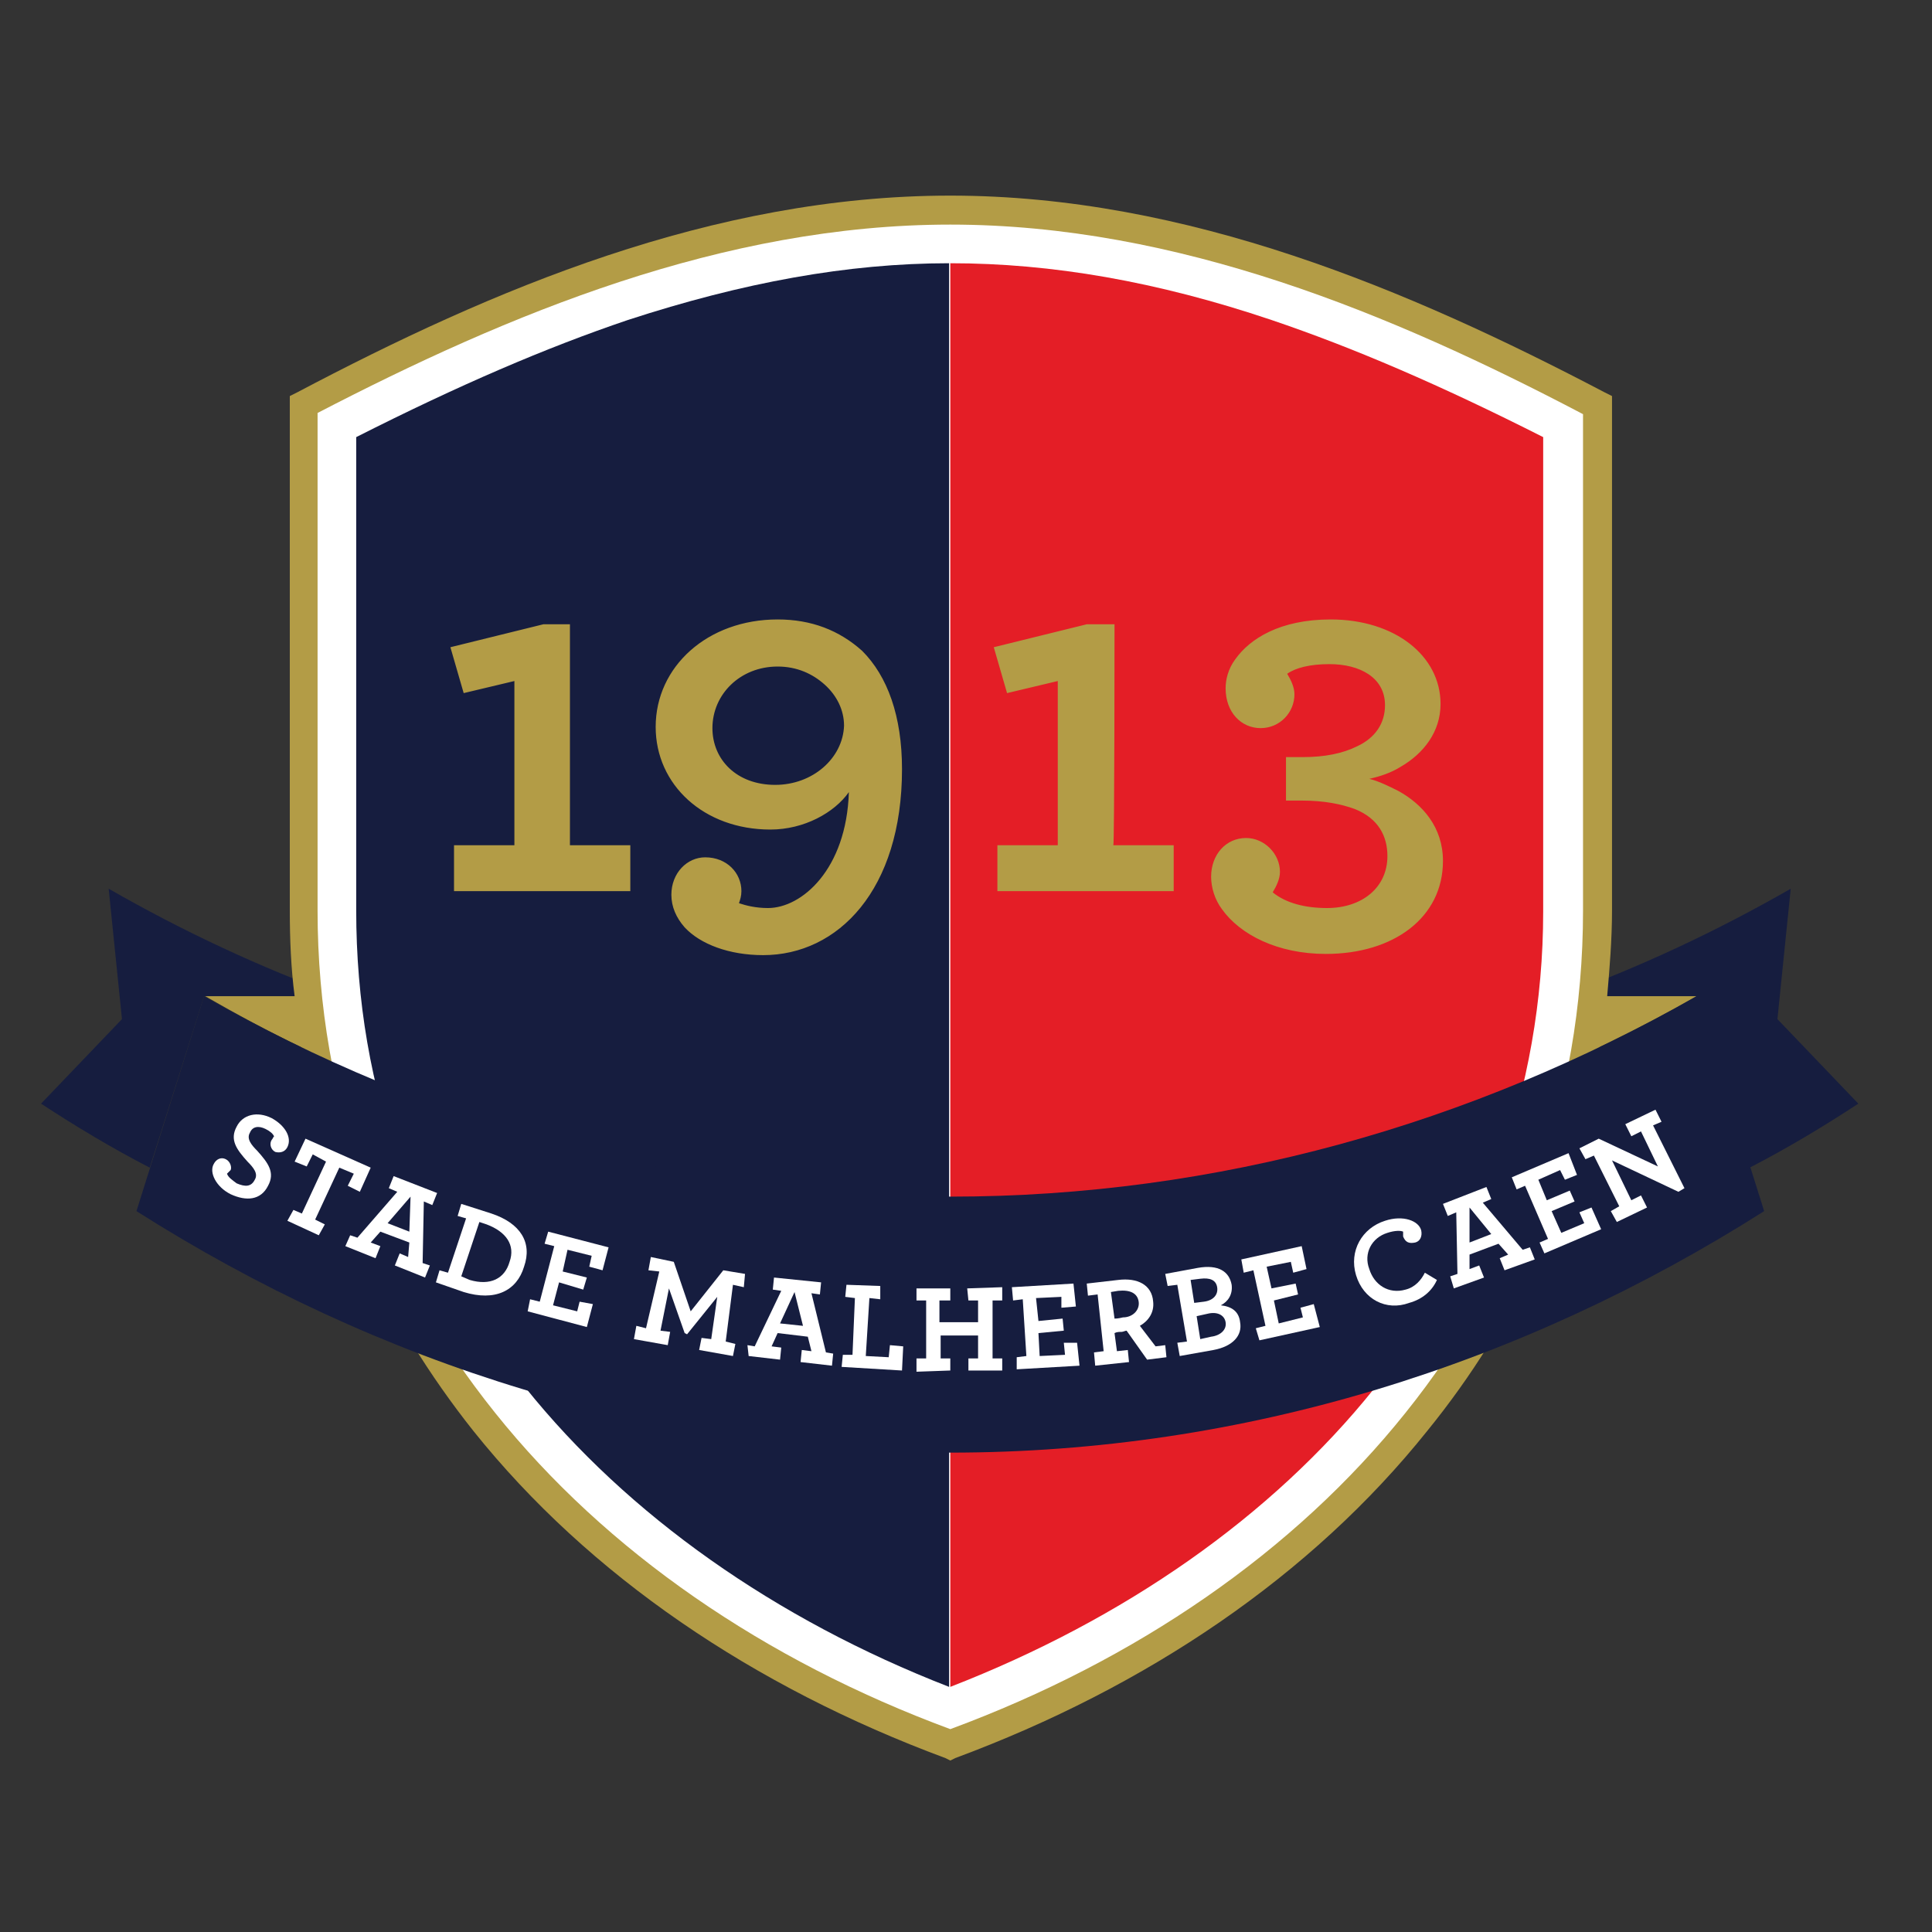 <?xml version="1.0" encoding="utf-8"?>
<!-- Generator: Adobe Illustrator 19.1.0, SVG Export Plug-In . SVG Version: 6.00 Build 0)  -->
<svg version="1.1" id="Layer_1" xmlns="http://www.w3.org/2000/svg" xmlns:xlink="http://www.w3.org/1999/xlink" x="0px" y="0px"
	 viewBox="0 0 160 160" style="enable-background:new 0 0 160 160;" xml:space="preserve">
<rect x="0" y="0" width="160" height="160" fill="#333333" stroke="none"/>
<style type="text/css">
	.st0{fill:#161D3F;}
	.st1{fill:#B39C46;}
	.st2{fill:#FFFFFF;}
	.st3{fill:#E41E26;}
</style>
<path class="st0" d="M144.9,96.7c3.1-1.6,6.1-3.4,9-5.3l-6.7-7l1.1-10.8c-6.1,3.5-12.5,6.5-19.1,8.9h11.2L144.9,96.7L144.9,96.7z"/>
<path class="st0" d="M12.4,96.7c-3.1-1.6-6.1-3.4-9-5.3l6.7-7L9,73.6c6.1,3.5,12.5,6.5,19.1,8.9H16.9C16.9,82.5,12.4,96.7,12.4,96.7
	z"/>
<path class="st1" d="M140.5,82.5L140.5,82.5l-7.4,0c0.2-2.3,0.4-4.7,0.4-7.1V32.8l-0.6-0.3C116.7,24,98.3,16.2,78.7,16.2
	c-19.7,0-38,7.8-54.1,16.3l-0.6,0.3v42.6c0,2.4,0.1,4.8,0.4,7.1h-7.4v0v0c2.6,1.5,5.2,2.9,7.9,4.2c2,11.9,7,22.6,14.3,31.8
	c9.6,12,23.2,21.2,39.1,27.1l0.4,0.2l0.4-0.2c15.9-5.9,29.5-15.1,39.1-27.1c7.4-9.1,12.4-19.9,14.3-31.8
	C135.2,85.4,137.9,84,140.5,82.5L140.5,82.5z"/>
<path class="st2" d="M131.1,75.4c0,15.9-5.4,30-14.7,41.6c-9.2,11.5-22.3,20.5-37.7,26.2C63.3,137.5,50.2,128.5,41,117
	c-9.3-11.6-14.7-25.7-14.7-41.6V34.2C42.1,26,59.9,18.6,78.7,18.6c18.8,0,36.6,7.4,52.4,15.7L131.1,75.4L131.1,75.4z"/>
<path class="st0" d="M52,26.5c-6.8,2.3-14,5.4-22.5,9.7v39.2c0,7.4,1.2,14.6,3.7,21.3c2.4,6.5,5.8,12.6,10.3,18.2
	c8.5,10.6,20.7,19.2,35.1,24.8V21.8C70.2,21.8,61.5,23.4,52,26.5L52,26.5z"/>
<path class="st3" d="M113.8,115c4.5-5.6,8-11.7,10.3-18.2c2.4-6.8,3.7-13.9,3.7-21.3V36.2c-8.5-4.3-15.7-7.4-22.5-9.7
	c-9.5-3.2-18.2-4.7-26.6-4.7v117.9C93.1,134.1,105.3,125.6,113.8,115L113.8,115z"/>
<path class="st0" d="M140.5,82.5c-18.6,10.6-39.7,16.6-61.8,16.6s-43.2-6-61.8-16.6l-5.6,17.8c20,12.7,43,20,67.4,20
	s47.4-7.3,67.4-20L140.5,82.5L140.5,82.5z"/>
<path class="st2" d="M17.7,96.4c0.2-0.4,0.6-0.6,1-0.4c0.4,0.2,0.5,0.7,0.4,0.9c-0.1,0.1-0.2,0.2-0.3,0.3c0.1,0.3,0.4,0.5,0.8,0.8
	c0.7,0.3,1.2,0.3,1.5-0.3c0.3-0.5-0.1-1-0.6-1.5c-0.9-1-1.5-1.8-0.9-2.9c0.5-1,1.7-1.3,2.9-0.7c1.1,0.6,1.7,1.6,1.3,2.4
	c-0.2,0.4-0.6,0.5-1,0.4c-0.4-0.2-0.5-0.7-0.3-1c0.1-0.1,0.1-0.2,0.2-0.3c-0.1-0.2-0.3-0.4-0.7-0.6c-0.6-0.3-1.1-0.2-1.3,0.3
	c-0.3,0.5,0.1,1,0.6,1.5c0.9,1,1.5,1.8,0.9,2.9c-0.6,1.2-1.8,1.3-3.1,0.7C17.9,98.3,17.3,97.1,17.7,96.4"/>
<polygon class="st2" points="24.3,100.2 25,100.5 27,96.2 25.9,95.6 25.4,96.6 24.4,96.2 25.3,94.3 30.7,96.7 29.8,98.7 28.8,98.2 
	29.3,97.2 28.1,96.7 26.1,101 26.9,101.4 26.4,102.3 23.8,101.1 "/>
<path class="st2" d="M29,102.3l0.6,0.2l3.3-3.8l-0.7-0.3l0.4-1l3.6,1.4l-0.4,1l-0.7-0.3l-0.1,5.1l0.6,0.2l-0.4,1l-2.5-1l0.4-1
	l0.7,0.3l0.1-1.2l-2.4-0.9l-0.8,0.9l0.8,0.3l-0.4,1l-2.5-1L29,102.3L29,102.3z M33.9,102l0.1-2.9l-1.9,2.2L33.9,102L33.9,102z"/>
<path class="st2" d="M36.4,105.2l0.7,0.2l1.5-4.5l-0.7-0.2l0.3-1l2.5,0.8c2.4,0.8,3.4,2.4,2.7,4.4c-0.6,2-2.4,2.9-5,2.1l-2.3-0.8
	L36.4,105.2L36.4,105.2z M38.9,106c1.7,0.5,2.9-0.1,3.3-1.5c0.5-1.4-0.3-2.5-1.9-3.1l-0.6-0.2l-1.5,4.5L38.9,106L38.9,106z"/>
<polygon class="st2" points="43.9,107.6 44.7,107.8 45.9,103.2 45.1,103 45.4,102 50.4,103.3 49.9,105.2 48.8,104.9 49,104 
	47,103.5 46.6,105.3 48.6,105.8 48.3,106.8 46.3,106.2 45.8,108.1 47.8,108.6 48,107.8 49.1,108 48.6,109.9 43.7,108.6 "/>
<polygon class="st2" points="52.7,109.8 53.5,110 54.6,105.3 53.7,105.2 53.9,104.1 55.8,104.5 57.2,108.6 59.9,105.2 61.7,105.5 
	61.6,106.6 60.7,106.4 60.1,111.1 60.9,111.3 60.7,112.3 57.9,111.8 58.1,110.8 58.9,110.9 59.4,107.4 56.9,110.5 56.7,110.4 
	55.4,106.7 54.7,110.2 55.5,110.3 55.3,111.4 52.5,110.9 "/>
<path class="st2" d="M61.9,111.4l0.6,0.1l2.2-4.6l-0.7-0.1l0.1-1l3.9,0.4l-0.1,1l-0.7-0.1l1.2,4.9l0.6,0.1l-0.1,1l-2.6-0.3l0.1-1
	l0.8,0.1l-0.3-1.2l-2.5-0.3l-0.5,1.1l0.8,0.1l-0.1,1l-2.6-0.3L61.9,111.4L61.9,111.4z M66.5,109.8l-0.7-2.8l-1.2,2.6L66.5,109.8
	L66.5,109.8z"/>
<polygon class="st2" points="69.8,112.2 70.6,112.2 70.8,107.5 70,107.4 70.1,106.4 72.9,106.5 72.9,107.6 72,107.5 71.7,112.3 
	73.6,112.4 73.7,111.4 74.8,111.5 74.7,113.5 69.7,113.2 "/>
<polygon class="st2" points="75.9,112.5 76.7,112.5 76.7,107.7 75.9,107.7 75.9,106.7 78.7,106.7 78.7,107.7 77.8,107.7 77.8,109.5 
	81,109.5 81,107.7 80.2,107.7 80.1,106.7 83,106.6 83,107.7 82.2,107.7 82.2,112.5 83,112.5 83,113.5 80.2,113.5 80.2,112.5 
	81,112.5 81,110.6 77.9,110.6 77.9,112.5 78.7,112.5 78.7,113.5 75.9,113.6 "/>
<polygon class="st2" points="84.2,112.4 85,112.3 84.7,107.6 83.9,107.7 83.8,106.6 88.9,106.3 89.1,108.2 87.9,108.3 87.9,107.4 
	85.8,107.5 86,109.4 88,109.2 88.1,110.2 86,110.4 86.1,112.3 88.2,112.2 88.1,111.2 89.2,111.2 89.4,113.1 84.2,113.4 "/>
<path class="st2" d="M90.6,112l0.8-0.1l-0.5-4.7l-0.8,0.1l-0.1-1l2.6-0.3c1.6-0.2,2.8,0.4,2.9,1.8c0.1,0.9-0.4,1.6-1.1,2l1.3,1.7
	l0.8-0.1l0.1,1l-1.6,0.2l-1.7-2.4c-0.1,0-0.3,0.1-0.4,0.1c-0.2,0-0.4,0-0.6,0.1l0.2,1.5l0.9-0.1l0.1,1l-2.8,0.3L90.6,112L90.6,112z
	 M94.3,107.8c-0.1-0.7-0.7-1-1.7-0.9L92,107l0.3,2.2c0.1,0,0.3,0,0.7-0.1C93.8,109.1,94.4,108.5,94.3,107.8"/>
<path class="st2" d="M97.5,111.2l0.8-0.1l-0.8-4.7l-0.8,0.1l-0.2-1l2.7-0.5c1.7-0.3,2.6,0.3,2.8,1.4c0.1,0.8-0.3,1.4-0.9,1.7
	c0.9,0.1,1.5,0.5,1.6,1.4c0.2,1.1-0.6,2-2.2,2.3l-2.8,0.5L97.5,111.2L97.5,111.2z M99.7,107.8c0.8-0.1,1.2-0.6,1.1-1.2
	c-0.1-0.6-0.6-0.8-1.4-0.7l-0.8,0.1l0.3,1.9L99.7,107.8L99.7,107.8z M100.3,110.7c0.8-0.1,1.3-0.6,1.2-1.2c-0.1-0.6-0.7-0.9-1.5-0.7
	l-0.9,0.2l0.3,1.9L100.3,110.7L100.3,110.7z"/>
<polygon class="st2" points="104,110 104.8,109.8 103.8,105.2 103,105.4 102.8,104.3 107.8,103.2 108.2,105.1 107.1,105.4 
	106.9,104.5 104.9,104.9 105.3,106.7 107.3,106.3 107.5,107.2 105.5,107.7 105.9,109.6 107.9,109.1 107.7,108.3 108.8,108 
	109.3,109.9 104.3,111 "/>
<path class="st2" d="M112.3,105.6c-0.6-2,0.5-3.9,2.4-4.5c1.5-0.5,2.8,0,3,0.8c0.1,0.5-0.1,0.9-0.5,1c-0.5,0.1-0.8,0-1-0.5
	c0-0.1,0-0.3,0-0.4c-0.2-0.1-0.7-0.1-1.3,0.1c-1.3,0.4-2,1.7-1.5,3c0.4,1.3,1.6,2.1,3,1.7c0.8-0.2,1.3-0.8,1.6-1.4l1,0.6
	c-0.4,0.9-1.2,1.6-2.3,1.9C114.8,108.6,112.9,107.6,112.3,105.6"/>
<path class="st2" d="M120.1,105.7l0.6-0.2l-0.1-5.1l-0.7,0.3l-0.4-1l3.6-1.4l0.4,1l-0.7,0.3l3.3,3.9l0.6-0.2l0.4,1l-2.5,0.9l-0.4-1
	l0.7-0.3l-0.8-0.9l-2.4,0.9l0,1.2l0.8-0.3l0.4,1l-2.5,0.9L120.1,105.7L120.1,105.7z M123.5,102.2l-1.8-2.2l0,2.9L123.5,102.2
	L123.5,102.2z"/>
<polygon class="st2" points="127.5,102.9 128.2,102.6 126.3,98.2 125.6,98.5 125.2,97.5 129.9,95.5 130.6,97.3 129.6,97.7 
	129.2,96.9 127.4,97.7 128.1,99.4 130,98.6 130.4,99.5 128.5,100.3 129.3,102.1 131.2,101.3 130.8,100.4 131.8,100 132.6,101.8 
	127.9,103.8 "/>
<polygon class="st2" points="133.5,96.1 135.1,99.4 135.9,99 136.4,100 133.9,101.2 133.4,100.3 134.1,99.9 132,95.7 131.3,96 
	130.8,95.1 132.4,94.3 137.3,96.6 135.9,93.7 135.1,94.1 134.6,93.1 137.1,91.9 137.6,92.9 136.9,93.2 139.5,98.4 139,98.7 "/>
<path class="st1" d="M47.2,51.7h-2.2l-7.7,1.9l1.1,3.8l4.2-1V70h-5v3.8h14.6V70h-5C47.2,70,47.2,51.7,47.2,51.7z M92.3,51.7H90
	l-7.7,1.9l1.1,3.8l4.2-1V70h-5v3.8h14.6V70h-5C92.3,70,92.3,51.7,92.3,51.7z M115.8,65.5c-0.8-0.4-1.6-0.8-2.4-1
	c0.9-0.2,1.8-0.5,2.6-1c1.9-1.1,3.3-2.9,3.3-5.2c0-4-3.8-7-9.1-7c-4.2,0-6.7,1.6-7.9,3.3c-0.6,0.8-0.8,1.7-0.8,2.4
	c0,2,1.3,3.3,2.9,3.3s2.8-1.3,2.8-2.8c0-0.6-0.3-1.2-0.6-1.7c0.7-0.5,1.9-0.8,3.5-0.8c2.5,0,4.6,1.1,4.6,3.4c0,1.5-0.8,2.7-2.3,3.4
	c-1.2,0.6-2.7,0.9-4.5,0.9h-1.4v3.6h1.3c1.9,0,3.3,0.3,4.4,0.7c2,0.8,2.7,2.3,2.7,3.9c0,2.6-2.1,4.3-5,4.3c-1.8,0-3.4-0.4-4.5-1.3
	c0.3-0.5,0.6-1.1,0.6-1.7c0-1.5-1.3-2.8-2.8-2.8c-1.7,0-2.9,1.4-2.9,3.2c0,0.9,0.3,1.9,0.9,2.7c1.5,2.1,4.6,3.7,8.6,3.7
	c5.6,0,9.7-3,9.7-7.7C119.5,68.5,117.8,66.6,115.8,65.5 M64.4,51.3c-5.8,0-10.1,3.9-10.1,8.9c0,4.8,4,8.5,9.5,8.5
	c2.8,0,5.3-1.4,6.5-3.1c-0.2,6.4-3.9,9.6-6.7,9.6c-1,0-1.8-0.2-2.4-0.4c0.1-0.3,0.2-0.6,0.2-1c0-1.5-1.2-2.8-3-2.8
	c-1.5,0-2.8,1.3-2.8,3.1c0,1,0.4,1.9,1.1,2.7c1.3,1.4,3.7,2.3,6.5,2.3c6.2,0,11.5-5.4,11.5-15.4c0-4.4-1.2-7.7-3.3-9.8
	C69.5,52.2,67.2,51.3,64.4,51.3 M64.2,65c-3.2,0-5.2-2.1-5.2-4.7c0-2.8,2.3-5.1,5.4-5.1c1.6,0,2.9,0.6,3.9,1.5
	c1,0.9,1.6,2.1,1.6,3.4C69.8,62.8,67.3,65,64.2,65"/>
</svg>
